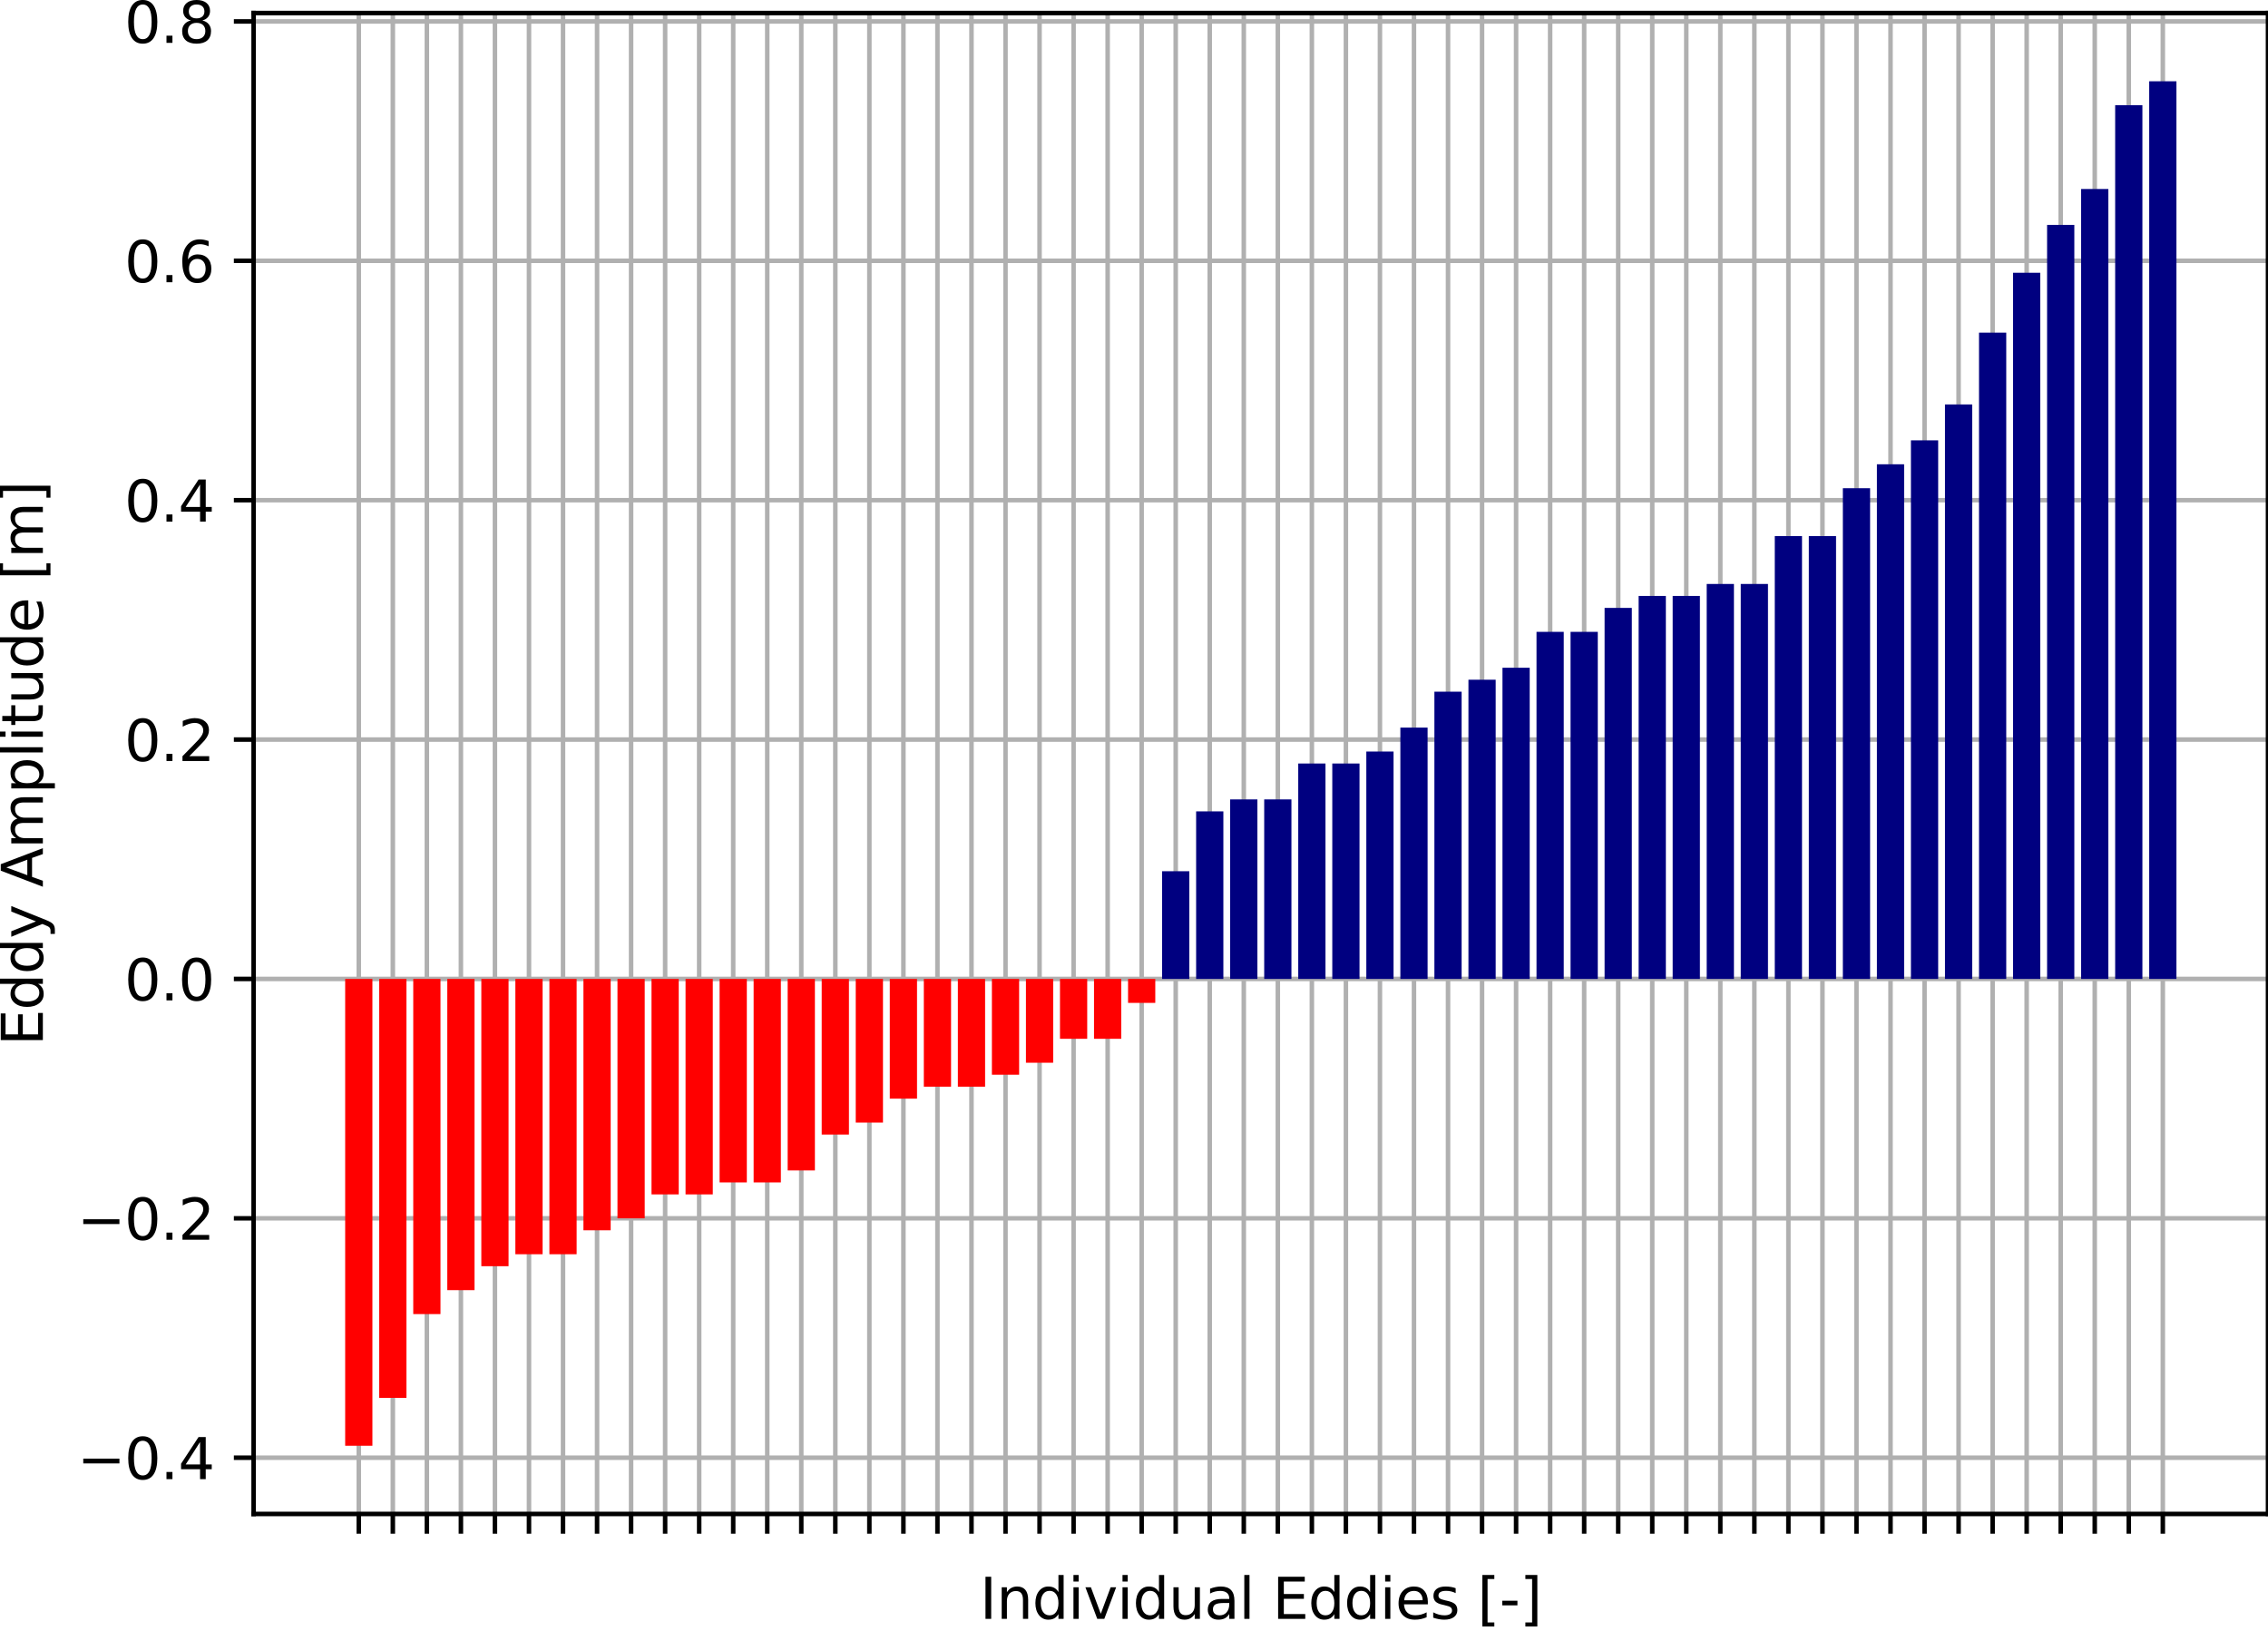 <?xml version="1.0" encoding="utf-8" standalone="no"?>
<!DOCTYPE svg PUBLIC "-//W3C//DTD SVG 1.1//EN"
  "http://www.w3.org/Graphics/SVG/1.1/DTD/svg11.dtd">
<svg xmlns:xlink="http://www.w3.org/1999/xlink" width="402.081pt" height="289.104pt" viewBox="0 0 402.081 289.104" xmlns="http://www.w3.org/2000/svg" version="1.1">
 <defs>
  <style type="text/css">*{stroke-linejoin: round; stroke-linecap: butt}</style>
 </defs>
 <g id="figure_1">
  <g id="patch_1">
   <path d="M 0 289.104 
L 402.081 289.104 
L 402.081 -0 
L 0 -0 
z
" style="fill: #ffffff"/>
  </g>
  <g id="axes_1">
   <g id="patch_2">
    <path d="M 44.961 268.426 
L 402.081 268.426 
L 402.081 2.314 
L 44.961 2.314 
z
" style="fill: #ffffff"/>
   </g>
   <g id="matplotlib.axis_1">
    <g id="xtick_1">
     <g id="line2d_1">
      <path d="M 63.607 268.426 
L 63.607 2.314 
" clip-path="url(#p812044c68c)" style="fill: none; stroke: #b0b0b0; stroke-width: 0.8; stroke-linecap: square"/>
     </g>
     <g id="line2d_2">
      <defs>
       <path id="ma435781f01" d="M 0 0 
L 0 3.5 
" style="stroke: #000000; stroke-width: 0.8"/>
      </defs>
      <g>
       <use xlink:href="#ma435781f01" x="63.607" y="268.426" style="stroke: #000000; stroke-width: 0.8"/>
      </g>
     </g>
    </g>
    <g id="xtick_2">
     <g id="line2d_3">
      <path d="M 69.642 268.426 
L 69.642 2.314 
" clip-path="url(#p812044c68c)" style="fill: none; stroke: #b0b0b0; stroke-width: 0.8; stroke-linecap: square"/>
     </g>
     <g id="line2d_4">
      <g>
       <use xlink:href="#ma435781f01" x="69.642" y="268.426" style="stroke: #000000; stroke-width: 0.8"/>
      </g>
     </g>
    </g>
    <g id="xtick_3">
     <g id="line2d_5">
      <path d="M 75.676 268.426 
L 75.676 2.314 
" clip-path="url(#p812044c68c)" style="fill: none; stroke: #b0b0b0; stroke-width: 0.8; stroke-linecap: square"/>
     </g>
     <g id="line2d_6">
      <g>
       <use xlink:href="#ma435781f01" x="75.676" y="268.426" style="stroke: #000000; stroke-width: 0.8"/>
      </g>
     </g>
    </g>
    <g id="xtick_4">
     <g id="line2d_7">
      <path d="M 81.711 268.426 
L 81.711 2.314 
" clip-path="url(#p812044c68c)" style="fill: none; stroke: #b0b0b0; stroke-width: 0.8; stroke-linecap: square"/>
     </g>
     <g id="line2d_8">
      <g>
       <use xlink:href="#ma435781f01" x="81.711" y="268.426" style="stroke: #000000; stroke-width: 0.8"/>
      </g>
     </g>
    </g>
    <g id="xtick_5">
     <g id="line2d_9">
      <path d="M 87.745 268.426 
L 87.745 2.314 
" clip-path="url(#p812044c68c)" style="fill: none; stroke: #b0b0b0; stroke-width: 0.8; stroke-linecap: square"/>
     </g>
     <g id="line2d_10">
      <g>
       <use xlink:href="#ma435781f01" x="87.745" y="268.426" style="stroke: #000000; stroke-width: 0.8"/>
      </g>
     </g>
    </g>
    <g id="xtick_6">
     <g id="line2d_11">
      <path d="M 93.78 268.426 
L 93.78 2.314 
" clip-path="url(#p812044c68c)" style="fill: none; stroke: #b0b0b0; stroke-width: 0.8; stroke-linecap: square"/>
     </g>
     <g id="line2d_12">
      <g>
       <use xlink:href="#ma435781f01" x="93.78" y="268.426" style="stroke: #000000; stroke-width: 0.8"/>
      </g>
     </g>
    </g>
    <g id="xtick_7">
     <g id="line2d_13">
      <path d="M 99.814 268.426 
L 99.814 2.314 
" clip-path="url(#p812044c68c)" style="fill: none; stroke: #b0b0b0; stroke-width: 0.8; stroke-linecap: square"/>
     </g>
     <g id="line2d_14">
      <g>
       <use xlink:href="#ma435781f01" x="99.814" y="268.426" style="stroke: #000000; stroke-width: 0.8"/>
      </g>
     </g>
    </g>
    <g id="xtick_8">
     <g id="line2d_15">
      <path d="M 105.849 268.426 
L 105.849 2.314 
" clip-path="url(#p812044c68c)" style="fill: none; stroke: #b0b0b0; stroke-width: 0.8; stroke-linecap: square"/>
     </g>
     <g id="line2d_16">
      <g>
       <use xlink:href="#ma435781f01" x="105.849" y="268.426" style="stroke: #000000; stroke-width: 0.8"/>
      </g>
     </g>
    </g>
    <g id="xtick_9">
     <g id="line2d_17">
      <path d="M 111.883 268.426 
L 111.883 2.314 
" clip-path="url(#p812044c68c)" style="fill: none; stroke: #b0b0b0; stroke-width: 0.8; stroke-linecap: square"/>
     </g>
     <g id="line2d_18">
      <g>
       <use xlink:href="#ma435781f01" x="111.883" y="268.426" style="stroke: #000000; stroke-width: 0.8"/>
      </g>
     </g>
    </g>
    <g id="xtick_10">
     <g id="line2d_19">
      <path d="M 117.918 268.426 
L 117.918 2.314 
" clip-path="url(#p812044c68c)" style="fill: none; stroke: #b0b0b0; stroke-width: 0.8; stroke-linecap: square"/>
     </g>
     <g id="line2d_20">
      <g>
       <use xlink:href="#ma435781f01" x="117.918" y="268.426" style="stroke: #000000; stroke-width: 0.8"/>
      </g>
     </g>
    </g>
    <g id="xtick_11">
     <g id="line2d_21">
      <path d="M 123.952 268.426 
L 123.952 2.314 
" clip-path="url(#p812044c68c)" style="fill: none; stroke: #b0b0b0; stroke-width: 0.8; stroke-linecap: square"/>
     </g>
     <g id="line2d_22">
      <g>
       <use xlink:href="#ma435781f01" x="123.952" y="268.426" style="stroke: #000000; stroke-width: 0.8"/>
      </g>
     </g>
    </g>
    <g id="xtick_12">
     <g id="line2d_23">
      <path d="M 129.987 268.426 
L 129.987 2.314 
" clip-path="url(#p812044c68c)" style="fill: none; stroke: #b0b0b0; stroke-width: 0.8; stroke-linecap: square"/>
     </g>
     <g id="line2d_24">
      <g>
       <use xlink:href="#ma435781f01" x="129.987" y="268.426" style="stroke: #000000; stroke-width: 0.8"/>
      </g>
     </g>
    </g>
    <g id="xtick_13">
     <g id="line2d_25">
      <path d="M 136.021 268.426 
L 136.021 2.314 
" clip-path="url(#p812044c68c)" style="fill: none; stroke: #b0b0b0; stroke-width: 0.8; stroke-linecap: square"/>
     </g>
     <g id="line2d_26">
      <g>
       <use xlink:href="#ma435781f01" x="136.021" y="268.426" style="stroke: #000000; stroke-width: 0.8"/>
      </g>
     </g>
    </g>
    <g id="xtick_14">
     <g id="line2d_27">
      <path d="M 142.056 268.426 
L 142.056 2.314 
" clip-path="url(#p812044c68c)" style="fill: none; stroke: #b0b0b0; stroke-width: 0.8; stroke-linecap: square"/>
     </g>
     <g id="line2d_28">
      <g>
       <use xlink:href="#ma435781f01" x="142.056" y="268.426" style="stroke: #000000; stroke-width: 0.8"/>
      </g>
     </g>
    </g>
    <g id="xtick_15">
     <g id="line2d_29">
      <path d="M 148.09 268.426 
L 148.09 2.314 
" clip-path="url(#p812044c68c)" style="fill: none; stroke: #b0b0b0; stroke-width: 0.8; stroke-linecap: square"/>
     </g>
     <g id="line2d_30">
      <g>
       <use xlink:href="#ma435781f01" x="148.09" y="268.426" style="stroke: #000000; stroke-width: 0.8"/>
      </g>
     </g>
    </g>
    <g id="xtick_16">
     <g id="line2d_31">
      <path d="M 154.125 268.426 
L 154.125 2.314 
" clip-path="url(#p812044c68c)" style="fill: none; stroke: #b0b0b0; stroke-width: 0.8; stroke-linecap: square"/>
     </g>
     <g id="line2d_32">
      <g>
       <use xlink:href="#ma435781f01" x="154.125" y="268.426" style="stroke: #000000; stroke-width: 0.8"/>
      </g>
     </g>
    </g>
    <g id="xtick_17">
     <g id="line2d_33">
      <path d="M 160.159 268.426 
L 160.159 2.314 
" clip-path="url(#p812044c68c)" style="fill: none; stroke: #b0b0b0; stroke-width: 0.8; stroke-linecap: square"/>
     </g>
     <g id="line2d_34">
      <g>
       <use xlink:href="#ma435781f01" x="160.159" y="268.426" style="stroke: #000000; stroke-width: 0.8"/>
      </g>
     </g>
    </g>
    <g id="xtick_18">
     <g id="line2d_35">
      <path d="M 166.193 268.426 
L 166.193 2.314 
" clip-path="url(#p812044c68c)" style="fill: none; stroke: #b0b0b0; stroke-width: 0.8; stroke-linecap: square"/>
     </g>
     <g id="line2d_36">
      <g>
       <use xlink:href="#ma435781f01" x="166.193" y="268.426" style="stroke: #000000; stroke-width: 0.8"/>
      </g>
     </g>
    </g>
    <g id="xtick_19">
     <g id="line2d_37">
      <path d="M 172.228 268.426 
L 172.228 2.314 
" clip-path="url(#p812044c68c)" style="fill: none; stroke: #b0b0b0; stroke-width: 0.8; stroke-linecap: square"/>
     </g>
     <g id="line2d_38">
      <g>
       <use xlink:href="#ma435781f01" x="172.228" y="268.426" style="stroke: #000000; stroke-width: 0.8"/>
      </g>
     </g>
    </g>
    <g id="xtick_20">
     <g id="line2d_39">
      <path d="M 178.262 268.426 
L 178.262 2.314 
" clip-path="url(#p812044c68c)" style="fill: none; stroke: #b0b0b0; stroke-width: 0.8; stroke-linecap: square"/>
     </g>
     <g id="line2d_40">
      <g>
       <use xlink:href="#ma435781f01" x="178.262" y="268.426" style="stroke: #000000; stroke-width: 0.8"/>
      </g>
     </g>
    </g>
    <g id="xtick_21">
     <g id="line2d_41">
      <path d="M 184.297 268.426 
L 184.297 2.314 
" clip-path="url(#p812044c68c)" style="fill: none; stroke: #b0b0b0; stroke-width: 0.8; stroke-linecap: square"/>
     </g>
     <g id="line2d_42">
      <g>
       <use xlink:href="#ma435781f01" x="184.297" y="268.426" style="stroke: #000000; stroke-width: 0.8"/>
      </g>
     </g>
    </g>
    <g id="xtick_22">
     <g id="line2d_43">
      <path d="M 190.331 268.426 
L 190.331 2.314 
" clip-path="url(#p812044c68c)" style="fill: none; stroke: #b0b0b0; stroke-width: 0.8; stroke-linecap: square"/>
     </g>
     <g id="line2d_44">
      <g>
       <use xlink:href="#ma435781f01" x="190.331" y="268.426" style="stroke: #000000; stroke-width: 0.8"/>
      </g>
     </g>
    </g>
    <g id="xtick_23">
     <g id="line2d_45">
      <path d="M 196.366 268.426 
L 196.366 2.314 
" clip-path="url(#p812044c68c)" style="fill: none; stroke: #b0b0b0; stroke-width: 0.8; stroke-linecap: square"/>
     </g>
     <g id="line2d_46">
      <g>
       <use xlink:href="#ma435781f01" x="196.366" y="268.426" style="stroke: #000000; stroke-width: 0.8"/>
      </g>
     </g>
    </g>
    <g id="xtick_24">
     <g id="line2d_47">
      <path d="M 202.4 268.426 
L 202.4 2.314 
" clip-path="url(#p812044c68c)" style="fill: none; stroke: #b0b0b0; stroke-width: 0.8; stroke-linecap: square"/>
     </g>
     <g id="line2d_48">
      <g>
       <use xlink:href="#ma435781f01" x="202.4" y="268.426" style="stroke: #000000; stroke-width: 0.8"/>
      </g>
     </g>
    </g>
    <g id="xtick_25">
     <g id="line2d_49">
      <path d="M 208.435 268.426 
L 208.435 2.314 
" clip-path="url(#p812044c68c)" style="fill: none; stroke: #b0b0b0; stroke-width: 0.8; stroke-linecap: square"/>
     </g>
     <g id="line2d_50">
      <g>
       <use xlink:href="#ma435781f01" x="208.435" y="268.426" style="stroke: #000000; stroke-width: 0.8"/>
      </g>
     </g>
    </g>
    <g id="xtick_26">
     <g id="line2d_51">
      <path d="M 214.469 268.426 
L 214.469 2.314 
" clip-path="url(#p812044c68c)" style="fill: none; stroke: #b0b0b0; stroke-width: 0.8; stroke-linecap: square"/>
     </g>
     <g id="line2d_52">
      <g>
       <use xlink:href="#ma435781f01" x="214.469" y="268.426" style="stroke: #000000; stroke-width: 0.8"/>
      </g>
     </g>
    </g>
    <g id="xtick_27">
     <g id="line2d_53">
      <path d="M 220.504 268.426 
L 220.504 2.314 
" clip-path="url(#p812044c68c)" style="fill: none; stroke: #b0b0b0; stroke-width: 0.8; stroke-linecap: square"/>
     </g>
     <g id="line2d_54">
      <g>
       <use xlink:href="#ma435781f01" x="220.504" y="268.426" style="stroke: #000000; stroke-width: 0.8"/>
      </g>
     </g>
    </g>
    <g id="xtick_28">
     <g id="line2d_55">
      <path d="M 226.538 268.426 
L 226.538 2.314 
" clip-path="url(#p812044c68c)" style="fill: none; stroke: #b0b0b0; stroke-width: 0.8; stroke-linecap: square"/>
     </g>
     <g id="line2d_56">
      <g>
       <use xlink:href="#ma435781f01" x="226.538" y="268.426" style="stroke: #000000; stroke-width: 0.8"/>
      </g>
     </g>
    </g>
    <g id="xtick_29">
     <g id="line2d_57">
      <path d="M 232.573 268.426 
L 232.573 2.314 
" clip-path="url(#p812044c68c)" style="fill: none; stroke: #b0b0b0; stroke-width: 0.8; stroke-linecap: square"/>
     </g>
     <g id="line2d_58">
      <g>
       <use xlink:href="#ma435781f01" x="232.573" y="268.426" style="stroke: #000000; stroke-width: 0.8"/>
      </g>
     </g>
    </g>
    <g id="xtick_30">
     <g id="line2d_59">
      <path d="M 238.607 268.426 
L 238.607 2.314 
" clip-path="url(#p812044c68c)" style="fill: none; stroke: #b0b0b0; stroke-width: 0.8; stroke-linecap: square"/>
     </g>
     <g id="line2d_60">
      <g>
       <use xlink:href="#ma435781f01" x="238.607" y="268.426" style="stroke: #000000; stroke-width: 0.8"/>
      </g>
     </g>
    </g>
    <g id="xtick_31">
     <g id="line2d_61">
      <path d="M 244.642 268.426 
L 244.642 2.314 
" clip-path="url(#p812044c68c)" style="fill: none; stroke: #b0b0b0; stroke-width: 0.8; stroke-linecap: square"/>
     </g>
     <g id="line2d_62">
      <g>
       <use xlink:href="#ma435781f01" x="244.642" y="268.426" style="stroke: #000000; stroke-width: 0.8"/>
      </g>
     </g>
    </g>
    <g id="xtick_32">
     <g id="line2d_63">
      <path d="M 250.676 268.426 
L 250.676 2.314 
" clip-path="url(#p812044c68c)" style="fill: none; stroke: #b0b0b0; stroke-width: 0.8; stroke-linecap: square"/>
     </g>
     <g id="line2d_64">
      <g>
       <use xlink:href="#ma435781f01" x="250.676" y="268.426" style="stroke: #000000; stroke-width: 0.8"/>
      </g>
     </g>
    </g>
    <g id="xtick_33">
     <g id="line2d_65">
      <path d="M 256.711 268.426 
L 256.711 2.314 
" clip-path="url(#p812044c68c)" style="fill: none; stroke: #b0b0b0; stroke-width: 0.8; stroke-linecap: square"/>
     </g>
     <g id="line2d_66">
      <g>
       <use xlink:href="#ma435781f01" x="256.711" y="268.426" style="stroke: #000000; stroke-width: 0.8"/>
      </g>
     </g>
    </g>
    <g id="xtick_34">
     <g id="line2d_67">
      <path d="M 262.745 268.426 
L 262.745 2.314 
" clip-path="url(#p812044c68c)" style="fill: none; stroke: #b0b0b0; stroke-width: 0.8; stroke-linecap: square"/>
     </g>
     <g id="line2d_68">
      <g>
       <use xlink:href="#ma435781f01" x="262.745" y="268.426" style="stroke: #000000; stroke-width: 0.8"/>
      </g>
     </g>
    </g>
    <g id="xtick_35">
     <g id="line2d_69">
      <path d="M 268.779 268.426 
L 268.779 2.314 
" clip-path="url(#p812044c68c)" style="fill: none; stroke: #b0b0b0; stroke-width: 0.8; stroke-linecap: square"/>
     </g>
     <g id="line2d_70">
      <g>
       <use xlink:href="#ma435781f01" x="268.779" y="268.426" style="stroke: #000000; stroke-width: 0.8"/>
      </g>
     </g>
    </g>
    <g id="xtick_36">
     <g id="line2d_71">
      <path d="M 274.814 268.426 
L 274.814 2.314 
" clip-path="url(#p812044c68c)" style="fill: none; stroke: #b0b0b0; stroke-width: 0.8; stroke-linecap: square"/>
     </g>
     <g id="line2d_72">
      <g>
       <use xlink:href="#ma435781f01" x="274.814" y="268.426" style="stroke: #000000; stroke-width: 0.8"/>
      </g>
     </g>
    </g>
    <g id="xtick_37">
     <g id="line2d_73">
      <path d="M 280.848 268.426 
L 280.848 2.314 
" clip-path="url(#p812044c68c)" style="fill: none; stroke: #b0b0b0; stroke-width: 0.8; stroke-linecap: square"/>
     </g>
     <g id="line2d_74">
      <g>
       <use xlink:href="#ma435781f01" x="280.848" y="268.426" style="stroke: #000000; stroke-width: 0.8"/>
      </g>
     </g>
    </g>
    <g id="xtick_38">
     <g id="line2d_75">
      <path d="M 286.883 268.426 
L 286.883 2.314 
" clip-path="url(#p812044c68c)" style="fill: none; stroke: #b0b0b0; stroke-width: 0.8; stroke-linecap: square"/>
     </g>
     <g id="line2d_76">
      <g>
       <use xlink:href="#ma435781f01" x="286.883" y="268.426" style="stroke: #000000; stroke-width: 0.8"/>
      </g>
     </g>
    </g>
    <g id="xtick_39">
     <g id="line2d_77">
      <path d="M 292.917 268.426 
L 292.917 2.314 
" clip-path="url(#p812044c68c)" style="fill: none; stroke: #b0b0b0; stroke-width: 0.8; stroke-linecap: square"/>
     </g>
     <g id="line2d_78">
      <g>
       <use xlink:href="#ma435781f01" x="292.917" y="268.426" style="stroke: #000000; stroke-width: 0.8"/>
      </g>
     </g>
    </g>
    <g id="xtick_40">
     <g id="line2d_79">
      <path d="M 298.952 268.426 
L 298.952 2.314 
" clip-path="url(#p812044c68c)" style="fill: none; stroke: #b0b0b0; stroke-width: 0.8; stroke-linecap: square"/>
     </g>
     <g id="line2d_80">
      <g>
       <use xlink:href="#ma435781f01" x="298.952" y="268.426" style="stroke: #000000; stroke-width: 0.8"/>
      </g>
     </g>
    </g>
    <g id="xtick_41">
     <g id="line2d_81">
      <path d="M 304.986 268.426 
L 304.986 2.314 
" clip-path="url(#p812044c68c)" style="fill: none; stroke: #b0b0b0; stroke-width: 0.8; stroke-linecap: square"/>
     </g>
     <g id="line2d_82">
      <g>
       <use xlink:href="#ma435781f01" x="304.986" y="268.426" style="stroke: #000000; stroke-width: 0.8"/>
      </g>
     </g>
    </g>
    <g id="xtick_42">
     <g id="line2d_83">
      <path d="M 311.021 268.426 
L 311.021 2.314 
" clip-path="url(#p812044c68c)" style="fill: none; stroke: #b0b0b0; stroke-width: 0.8; stroke-linecap: square"/>
     </g>
     <g id="line2d_84">
      <g>
       <use xlink:href="#ma435781f01" x="311.021" y="268.426" style="stroke: #000000; stroke-width: 0.8"/>
      </g>
     </g>
    </g>
    <g id="xtick_43">
     <g id="line2d_85">
      <path d="M 317.055 268.426 
L 317.055 2.314 
" clip-path="url(#p812044c68c)" style="fill: none; stroke: #b0b0b0; stroke-width: 0.8; stroke-linecap: square"/>
     </g>
     <g id="line2d_86">
      <g>
       <use xlink:href="#ma435781f01" x="317.055" y="268.426" style="stroke: #000000; stroke-width: 0.8"/>
      </g>
     </g>
    </g>
    <g id="xtick_44">
     <g id="line2d_87">
      <path d="M 323.09 268.426 
L 323.09 2.314 
" clip-path="url(#p812044c68c)" style="fill: none; stroke: #b0b0b0; stroke-width: 0.8; stroke-linecap: square"/>
     </g>
     <g id="line2d_88">
      <g>
       <use xlink:href="#ma435781f01" x="323.09" y="268.426" style="stroke: #000000; stroke-width: 0.8"/>
      </g>
     </g>
    </g>
    <g id="xtick_45">
     <g id="line2d_89">
      <path d="M 329.124 268.426 
L 329.124 2.314 
" clip-path="url(#p812044c68c)" style="fill: none; stroke: #b0b0b0; stroke-width: 0.8; stroke-linecap: square"/>
     </g>
     <g id="line2d_90">
      <g>
       <use xlink:href="#ma435781f01" x="329.124" y="268.426" style="stroke: #000000; stroke-width: 0.8"/>
      </g>
     </g>
    </g>
    <g id="xtick_46">
     <g id="line2d_91">
      <path d="M 335.159 268.426 
L 335.159 2.314 
" clip-path="url(#p812044c68c)" style="fill: none; stroke: #b0b0b0; stroke-width: 0.8; stroke-linecap: square"/>
     </g>
     <g id="line2d_92">
      <g>
       <use xlink:href="#ma435781f01" x="335.159" y="268.426" style="stroke: #000000; stroke-width: 0.8"/>
      </g>
     </g>
    </g>
    <g id="xtick_47">
     <g id="line2d_93">
      <path d="M 341.193 268.426 
L 341.193 2.314 
" clip-path="url(#p812044c68c)" style="fill: none; stroke: #b0b0b0; stroke-width: 0.8; stroke-linecap: square"/>
     </g>
     <g id="line2d_94">
      <g>
       <use xlink:href="#ma435781f01" x="341.193" y="268.426" style="stroke: #000000; stroke-width: 0.8"/>
      </g>
     </g>
    </g>
    <g id="xtick_48">
     <g id="line2d_95">
      <path d="M 347.228 268.426 
L 347.228 2.314 
" clip-path="url(#p812044c68c)" style="fill: none; stroke: #b0b0b0; stroke-width: 0.8; stroke-linecap: square"/>
     </g>
     <g id="line2d_96">
      <g>
       <use xlink:href="#ma435781f01" x="347.228" y="268.426" style="stroke: #000000; stroke-width: 0.8"/>
      </g>
     </g>
    </g>
    <g id="xtick_49">
     <g id="line2d_97">
      <path d="M 353.262 268.426 
L 353.262 2.314 
" clip-path="url(#p812044c68c)" style="fill: none; stroke: #b0b0b0; stroke-width: 0.8; stroke-linecap: square"/>
     </g>
     <g id="line2d_98">
      <g>
       <use xlink:href="#ma435781f01" x="353.262" y="268.426" style="stroke: #000000; stroke-width: 0.8"/>
      </g>
     </g>
    </g>
    <g id="xtick_50">
     <g id="line2d_99">
      <path d="M 359.297 268.426 
L 359.297 2.314 
" clip-path="url(#p812044c68c)" style="fill: none; stroke: #b0b0b0; stroke-width: 0.8; stroke-linecap: square"/>
     </g>
     <g id="line2d_100">
      <g>
       <use xlink:href="#ma435781f01" x="359.297" y="268.426" style="stroke: #000000; stroke-width: 0.8"/>
      </g>
     </g>
    </g>
    <g id="xtick_51">
     <g id="line2d_101">
      <path d="M 365.331 268.426 
L 365.331 2.314 
" clip-path="url(#p812044c68c)" style="fill: none; stroke: #b0b0b0; stroke-width: 0.8; stroke-linecap: square"/>
     </g>
     <g id="line2d_102">
      <g>
       <use xlink:href="#ma435781f01" x="365.331" y="268.426" style="stroke: #000000; stroke-width: 0.8"/>
      </g>
     </g>
    </g>
    <g id="xtick_52">
     <g id="line2d_103">
      <path d="M 371.365 268.426 
L 371.365 2.314 
" clip-path="url(#p812044c68c)" style="fill: none; stroke: #b0b0b0; stroke-width: 0.8; stroke-linecap: square"/>
     </g>
     <g id="line2d_104">
      <g>
       <use xlink:href="#ma435781f01" x="371.365" y="268.426" style="stroke: #000000; stroke-width: 0.8"/>
      </g>
     </g>
    </g>
    <g id="xtick_53">
     <g id="line2d_105">
      <path d="M 377.4 268.426 
L 377.4 2.314 
" clip-path="url(#p812044c68c)" style="fill: none; stroke: #b0b0b0; stroke-width: 0.8; stroke-linecap: square"/>
     </g>
     <g id="line2d_106">
      <g>
       <use xlink:href="#ma435781f01" x="377.4" y="268.426" style="stroke: #000000; stroke-width: 0.8"/>
      </g>
     </g>
    </g>
    <g id="xtick_54">
     <g id="line2d_107">
      <path d="M 383.434 268.426 
L 383.434 2.314 
" clip-path="url(#p812044c68c)" style="fill: none; stroke: #b0b0b0; stroke-width: 0.8; stroke-linecap: square"/>
     </g>
     <g id="line2d_108">
      <g>
       <use xlink:href="#ma435781f01" x="383.434" y="268.426" style="stroke: #000000; stroke-width: 0.8"/>
      </g>
     </g>
    </g>
    <g id="text_1">
     <!-- Individual Eddies [-] -->
     <g transform="translate(173.708 287.024)scale(0.1 -0.1)">
      <defs>
       <path id="DejaVuSans-49" d="M 628 4666 
L 1259 4666 
L 1259 0 
L 628 0 
L 628 4666 
z
" transform="scale(0.016)"/>
       <path id="DejaVuSans-6e" d="M 3513 2113 
L 3513 0 
L 2938 0 
L 2938 2094 
Q 2938 2591 2744 2837 
Q 2550 3084 2163 3084 
Q 1697 3084 1428 2787 
Q 1159 2491 1159 1978 
L 1159 0 
L 581 0 
L 581 3500 
L 1159 3500 
L 1159 2956 
Q 1366 3272 1645 3428 
Q 1925 3584 2291 3584 
Q 2894 3584 3203 3211 
Q 3513 2838 3513 2113 
z
" transform="scale(0.016)"/>
       <path id="DejaVuSans-64" d="M 2906 2969 
L 2906 4863 
L 3481 4863 
L 3481 0 
L 2906 0 
L 2906 525 
Q 2725 213 2448 61 
Q 2172 -91 1784 -91 
Q 1150 -91 751 415 
Q 353 922 353 1747 
Q 353 2572 751 3078 
Q 1150 3584 1784 3584 
Q 2172 3584 2448 3432 
Q 2725 3281 2906 2969 
z
M 947 1747 
Q 947 1113 1208 752 
Q 1469 391 1925 391 
Q 2381 391 2643 752 
Q 2906 1113 2906 1747 
Q 2906 2381 2643 2742 
Q 2381 3103 1925 3103 
Q 1469 3103 1208 2742 
Q 947 2381 947 1747 
z
" transform="scale(0.016)"/>
       <path id="DejaVuSans-69" d="M 603 3500 
L 1178 3500 
L 1178 0 
L 603 0 
L 603 3500 
z
M 603 4863 
L 1178 4863 
L 1178 4134 
L 603 4134 
L 603 4863 
z
" transform="scale(0.016)"/>
       <path id="DejaVuSans-76" d="M 191 3500 
L 800 3500 
L 1894 563 
L 2988 3500 
L 3597 3500 
L 2284 0 
L 1503 0 
L 191 3500 
z
" transform="scale(0.016)"/>
       <path id="DejaVuSans-75" d="M 544 1381 
L 544 3500 
L 1119 3500 
L 1119 1403 
Q 1119 906 1312 657 
Q 1506 409 1894 409 
Q 2359 409 2629 706 
Q 2900 1003 2900 1516 
L 2900 3500 
L 3475 3500 
L 3475 0 
L 2900 0 
L 2900 538 
Q 2691 219 2414 64 
Q 2138 -91 1772 -91 
Q 1169 -91 856 284 
Q 544 659 544 1381 
z
M 1991 3584 
L 1991 3584 
z
" transform="scale(0.016)"/>
       <path id="DejaVuSans-61" d="M 2194 1759 
Q 1497 1759 1228 1600 
Q 959 1441 959 1056 
Q 959 750 1161 570 
Q 1363 391 1709 391 
Q 2188 391 2477 730 
Q 2766 1069 2766 1631 
L 2766 1759 
L 2194 1759 
z
M 3341 1997 
L 3341 0 
L 2766 0 
L 2766 531 
Q 2569 213 2275 61 
Q 1981 -91 1556 -91 
Q 1019 -91 701 211 
Q 384 513 384 1019 
Q 384 1609 779 1909 
Q 1175 2209 1959 2209 
L 2766 2209 
L 2766 2266 
Q 2766 2663 2505 2880 
Q 2244 3097 1772 3097 
Q 1472 3097 1187 3025 
Q 903 2953 641 2809 
L 641 3341 
Q 956 3463 1253 3523 
Q 1550 3584 1831 3584 
Q 2591 3584 2966 3190 
Q 3341 2797 3341 1997 
z
" transform="scale(0.016)"/>
       <path id="DejaVuSans-6c" d="M 603 4863 
L 1178 4863 
L 1178 0 
L 603 0 
L 603 4863 
z
" transform="scale(0.016)"/>
       <path id="DejaVuSans-20" transform="scale(0.016)"/>
       <path id="DejaVuSans-45" d="M 628 4666 
L 3578 4666 
L 3578 4134 
L 1259 4134 
L 1259 2753 
L 3481 2753 
L 3481 2222 
L 1259 2222 
L 1259 531 
L 3634 531 
L 3634 0 
L 628 0 
L 628 4666 
z
" transform="scale(0.016)"/>
       <path id="DejaVuSans-65" d="M 3597 1894 
L 3597 1613 
L 953 1613 
Q 991 1019 1311 708 
Q 1631 397 2203 397 
Q 2534 397 2845 478 
Q 3156 559 3463 722 
L 3463 178 
Q 3153 47 2828 -22 
Q 2503 -91 2169 -91 
Q 1331 -91 842 396 
Q 353 884 353 1716 
Q 353 2575 817 3079 
Q 1281 3584 2069 3584 
Q 2775 3584 3186 3129 
Q 3597 2675 3597 1894 
z
M 3022 2063 
Q 3016 2534 2758 2815 
Q 2500 3097 2075 3097 
Q 1594 3097 1305 2825 
Q 1016 2553 972 2059 
L 3022 2063 
z
" transform="scale(0.016)"/>
       <path id="DejaVuSans-73" d="M 2834 3397 
L 2834 2853 
Q 2591 2978 2328 3040 
Q 2066 3103 1784 3103 
Q 1356 3103 1142 2972 
Q 928 2841 928 2578 
Q 928 2378 1081 2264 
Q 1234 2150 1697 2047 
L 1894 2003 
Q 2506 1872 2764 1633 
Q 3022 1394 3022 966 
Q 3022 478 2636 193 
Q 2250 -91 1575 -91 
Q 1294 -91 989 -36 
Q 684 19 347 128 
L 347 722 
Q 666 556 975 473 
Q 1284 391 1588 391 
Q 1994 391 2212 530 
Q 2431 669 2431 922 
Q 2431 1156 2273 1281 
Q 2116 1406 1581 1522 
L 1381 1569 
Q 847 1681 609 1914 
Q 372 2147 372 2553 
Q 372 3047 722 3315 
Q 1072 3584 1716 3584 
Q 2034 3584 2315 3537 
Q 2597 3491 2834 3397 
z
" transform="scale(0.016)"/>
       <path id="DejaVuSans-5b" d="M 550 4863 
L 1875 4863 
L 1875 4416 
L 1125 4416 
L 1125 -397 
L 1875 -397 
L 1875 -844 
L 550 -844 
L 550 4863 
z
" transform="scale(0.016)"/>
       <path id="DejaVuSans-2d" d="M 313 2009 
L 1997 2009 
L 1997 1497 
L 313 1497 
L 313 2009 
z
" transform="scale(0.016)"/>
       <path id="DejaVuSans-5d" d="M 1947 4863 
L 1947 -844 
L 622 -844 
L 622 -397 
L 1369 -397 
L 1369 4416 
L 622 4416 
L 622 4863 
L 1947 4863 
z
" transform="scale(0.016)"/>
      </defs>
      <use xlink:href="#DejaVuSans-49"/>
      <use xlink:href="#DejaVuSans-6e" x="29.492"/>
      <use xlink:href="#DejaVuSans-64" x="92.871"/>
      <use xlink:href="#DejaVuSans-69" x="156.348"/>
      <use xlink:href="#DejaVuSans-76" x="184.131"/>
      <use xlink:href="#DejaVuSans-69" x="243.311"/>
      <use xlink:href="#DejaVuSans-64" x="271.094"/>
      <use xlink:href="#DejaVuSans-75" x="334.57"/>
      <use xlink:href="#DejaVuSans-61" x="397.949"/>
      <use xlink:href="#DejaVuSans-6c" x="459.229"/>
      <use xlink:href="#DejaVuSans-20" x="487.012"/>
      <use xlink:href="#DejaVuSans-45" x="518.799"/>
      <use xlink:href="#DejaVuSans-64" x="581.982"/>
      <use xlink:href="#DejaVuSans-64" x="645.459"/>
      <use xlink:href="#DejaVuSans-69" x="708.936"/>
      <use xlink:href="#DejaVuSans-65" x="736.719"/>
      <use xlink:href="#DejaVuSans-73" x="798.242"/>
      <use xlink:href="#DejaVuSans-20" x="850.342"/>
      <use xlink:href="#DejaVuSans-5b" x="882.129"/>
      <use xlink:href="#DejaVuSans-2d" x="921.143"/>
      <use xlink:href="#DejaVuSans-5d" x="957.227"/>
     </g>
    </g>
   </g>
   <g id="matplotlib.axis_2">
    <g id="ytick_1">
     <g id="line2d_109">
      <path d="M 44.961 258.452 
L 402.081 258.452 
" clip-path="url(#p812044c68c)" style="fill: none; stroke: #b0b0b0; stroke-width: 0.8; stroke-linecap: square"/>
     </g>
     <g id="line2d_110">
      <defs>
       <path id="m481c996971" d="M 0 0 
L -3.5 0 
" style="stroke: #000000; stroke-width: 0.8"/>
      </defs>
      <g>
       <use xlink:href="#m481c996971" x="44.961" y="258.452" style="stroke: #000000; stroke-width: 0.8"/>
      </g>
     </g>
     <g id="text_2">
      <!-- −0.4 -->
      <g transform="translate(13.678 262.251)scale(0.1 -0.1)">
       <defs>
        <path id="DejaVuSans-2212" d="M 678 2272 
L 4684 2272 
L 4684 1741 
L 678 1741 
L 678 2272 
z
" transform="scale(0.016)"/>
        <path id="DejaVuSans-30" d="M 2034 4250 
Q 1547 4250 1301 3770 
Q 1056 3291 1056 2328 
Q 1056 1369 1301 889 
Q 1547 409 2034 409 
Q 2525 409 2770 889 
Q 3016 1369 3016 2328 
Q 3016 3291 2770 3770 
Q 2525 4250 2034 4250 
z
M 2034 4750 
Q 2819 4750 3233 4129 
Q 3647 3509 3647 2328 
Q 3647 1150 3233 529 
Q 2819 -91 2034 -91 
Q 1250 -91 836 529 
Q 422 1150 422 2328 
Q 422 3509 836 4129 
Q 1250 4750 2034 4750 
z
" transform="scale(0.016)"/>
        <path id="DejaVuSans-2e" d="M 684 794 
L 1344 794 
L 1344 0 
L 684 0 
L 684 794 
z
" transform="scale(0.016)"/>
        <path id="DejaVuSans-34" d="M 2419 4116 
L 825 1625 
L 2419 1625 
L 2419 4116 
z
M 2253 4666 
L 3047 4666 
L 3047 1625 
L 3713 1625 
L 3713 1100 
L 3047 1100 
L 3047 0 
L 2419 0 
L 2419 1100 
L 313 1100 
L 313 1709 
L 2253 4666 
z
" transform="scale(0.016)"/>
       </defs>
       <use xlink:href="#DejaVuSans-2212"/>
       <use xlink:href="#DejaVuSans-30" x="83.789"/>
       <use xlink:href="#DejaVuSans-2e" x="147.412"/>
       <use xlink:href="#DejaVuSans-34" x="179.199"/>
      </g>
     </g>
    </g>
    <g id="ytick_2">
     <g id="line2d_111">
      <path d="M 44.961 216.01 
L 402.081 216.01 
" clip-path="url(#p812044c68c)" style="fill: none; stroke: #b0b0b0; stroke-width: 0.8; stroke-linecap: square"/>
     </g>
     <g id="line2d_112">
      <g>
       <use xlink:href="#m481c996971" x="44.961" y="216.01" style="stroke: #000000; stroke-width: 0.8"/>
      </g>
     </g>
     <g id="text_3">
      <!-- −0.2 -->
      <g transform="translate(13.678 219.809)scale(0.1 -0.1)">
       <defs>
        <path id="DejaVuSans-32" d="M 1228 531 
L 3431 531 
L 3431 0 
L 469 0 
L 469 531 
Q 828 903 1448 1529 
Q 2069 2156 2228 2338 
Q 2531 2678 2651 2914 
Q 2772 3150 2772 3378 
Q 2772 3750 2511 3984 
Q 2250 4219 1831 4219 
Q 1534 4219 1204 4116 
Q 875 4013 500 3803 
L 500 4441 
Q 881 4594 1212 4672 
Q 1544 4750 1819 4750 
Q 2544 4750 2975 4387 
Q 3406 4025 3406 3419 
Q 3406 3131 3298 2873 
Q 3191 2616 2906 2266 
Q 2828 2175 2409 1742 
Q 1991 1309 1228 531 
z
" transform="scale(0.016)"/>
       </defs>
       <use xlink:href="#DejaVuSans-2212"/>
       <use xlink:href="#DejaVuSans-30" x="83.789"/>
       <use xlink:href="#DejaVuSans-2e" x="147.412"/>
       <use xlink:href="#DejaVuSans-32" x="179.199"/>
      </g>
     </g>
    </g>
    <g id="ytick_3">
     <g id="line2d_113">
      <path d="M 44.961 173.568 
L 402.081 173.568 
" clip-path="url(#p812044c68c)" style="fill: none; stroke: #b0b0b0; stroke-width: 0.8; stroke-linecap: square"/>
     </g>
     <g id="line2d_114">
      <g>
       <use xlink:href="#m481c996971" x="44.961" y="173.568" style="stroke: #000000; stroke-width: 0.8"/>
      </g>
     </g>
     <g id="text_4">
      <!-- 0.0 -->
      <g transform="translate(22.058 177.367)scale(0.1 -0.1)">
       <use xlink:href="#DejaVuSans-30"/>
       <use xlink:href="#DejaVuSans-2e" x="63.623"/>
       <use xlink:href="#DejaVuSans-30" x="95.41"/>
      </g>
     </g>
    </g>
    <g id="ytick_4">
     <g id="line2d_115">
      <path d="M 44.961 131.126 
L 402.081 131.126 
" clip-path="url(#p812044c68c)" style="fill: none; stroke: #b0b0b0; stroke-width: 0.8; stroke-linecap: square"/>
     </g>
     <g id="line2d_116">
      <g>
       <use xlink:href="#m481c996971" x="44.961" y="131.126" style="stroke: #000000; stroke-width: 0.8"/>
      </g>
     </g>
     <g id="text_5">
      <!-- 0.2 -->
      <g transform="translate(22.058 134.925)scale(0.1 -0.1)">
       <use xlink:href="#DejaVuSans-30"/>
       <use xlink:href="#DejaVuSans-2e" x="63.623"/>
       <use xlink:href="#DejaVuSans-32" x="95.41"/>
      </g>
     </g>
    </g>
    <g id="ytick_5">
     <g id="line2d_117">
      <path d="M 44.961 88.683 
L 402.081 88.683 
" clip-path="url(#p812044c68c)" style="fill: none; stroke: #b0b0b0; stroke-width: 0.8; stroke-linecap: square"/>
     </g>
     <g id="line2d_118">
      <g>
       <use xlink:href="#m481c996971" x="44.961" y="88.683" style="stroke: #000000; stroke-width: 0.8"/>
      </g>
     </g>
     <g id="text_6">
      <!-- 0.4 -->
      <g transform="translate(22.058 92.483)scale(0.1 -0.1)">
       <use xlink:href="#DejaVuSans-30"/>
       <use xlink:href="#DejaVuSans-2e" x="63.623"/>
       <use xlink:href="#DejaVuSans-34" x="95.41"/>
      </g>
     </g>
    </g>
    <g id="ytick_6">
     <g id="line2d_119">
      <path d="M 44.961 46.241 
L 402.081 46.241 
" clip-path="url(#p812044c68c)" style="fill: none; stroke: #b0b0b0; stroke-width: 0.8; stroke-linecap: square"/>
     </g>
     <g id="line2d_120">
      <g>
       <use xlink:href="#m481c996971" x="44.961" y="46.241" style="stroke: #000000; stroke-width: 0.8"/>
      </g>
     </g>
     <g id="text_7">
      <!-- 0.6 -->
      <g transform="translate(22.058 50.041)scale(0.1 -0.1)">
       <defs>
        <path id="DejaVuSans-36" d="M 2113 2584 
Q 1688 2584 1439 2293 
Q 1191 2003 1191 1497 
Q 1191 994 1439 701 
Q 1688 409 2113 409 
Q 2538 409 2786 701 
Q 3034 994 3034 1497 
Q 3034 2003 2786 2293 
Q 2538 2584 2113 2584 
z
M 3366 4563 
L 3366 3988 
Q 3128 4100 2886 4159 
Q 2644 4219 2406 4219 
Q 1781 4219 1451 3797 
Q 1122 3375 1075 2522 
Q 1259 2794 1537 2939 
Q 1816 3084 2150 3084 
Q 2853 3084 3261 2657 
Q 3669 2231 3669 1497 
Q 3669 778 3244 343 
Q 2819 -91 2113 -91 
Q 1303 -91 875 529 
Q 447 1150 447 2328 
Q 447 3434 972 4092 
Q 1497 4750 2381 4750 
Q 2619 4750 2861 4703 
Q 3103 4656 3366 4563 
z
" transform="scale(0.016)"/>
       </defs>
       <use xlink:href="#DejaVuSans-30"/>
       <use xlink:href="#DejaVuSans-2e" x="63.623"/>
       <use xlink:href="#DejaVuSans-36" x="95.41"/>
      </g>
     </g>
    </g>
    <g id="ytick_7">
     <g id="line2d_121">
      <path d="M 44.961 3.799 
L 402.081 3.799 
" clip-path="url(#p812044c68c)" style="fill: none; stroke: #b0b0b0; stroke-width: 0.8; stroke-linecap: square"/>
     </g>
     <g id="line2d_122">
      <g>
       <use xlink:href="#m481c996971" x="44.961" y="3.799" style="stroke: #000000; stroke-width: 0.8"/>
      </g>
     </g>
     <g id="text_8">
      <!-- 0.8 -->
      <g transform="translate(22.058 7.598)scale(0.1 -0.1)">
       <defs>
        <path id="DejaVuSans-38" d="M 2034 2216 
Q 1584 2216 1326 1975 
Q 1069 1734 1069 1313 
Q 1069 891 1326 650 
Q 1584 409 2034 409 
Q 2484 409 2743 651 
Q 3003 894 3003 1313 
Q 3003 1734 2745 1975 
Q 2488 2216 2034 2216 
z
M 1403 2484 
Q 997 2584 770 2862 
Q 544 3141 544 3541 
Q 544 4100 942 4425 
Q 1341 4750 2034 4750 
Q 2731 4750 3128 4425 
Q 3525 4100 3525 3541 
Q 3525 3141 3298 2862 
Q 3072 2584 2669 2484 
Q 3125 2378 3379 2068 
Q 3634 1759 3634 1313 
Q 3634 634 3220 271 
Q 2806 -91 2034 -91 
Q 1263 -91 848 271 
Q 434 634 434 1313 
Q 434 1759 690 2068 
Q 947 2378 1403 2484 
z
M 1172 3481 
Q 1172 3119 1398 2916 
Q 1625 2713 2034 2713 
Q 2441 2713 2670 2916 
Q 2900 3119 2900 3481 
Q 2900 3844 2670 4047 
Q 2441 4250 2034 4250 
Q 1625 4250 1398 4047 
Q 1172 3844 1172 3481 
z
" transform="scale(0.016)"/>
       </defs>
       <use xlink:href="#DejaVuSans-30"/>
       <use xlink:href="#DejaVuSans-2e" x="63.623"/>
       <use xlink:href="#DejaVuSans-38" x="95.41"/>
      </g>
     </g>
    </g>
    <g id="text_9">
     <!-- Eddy Amplitude [m] -->
     <g transform="translate(7.598 185.41)rotate(-90)scale(0.1 -0.1)">
      <defs>
       <path id="DejaVuSans-79" d="M 2059 -325 
Q 1816 -950 1584 -1140 
Q 1353 -1331 966 -1331 
L 506 -1331 
L 506 -850 
L 844 -850 
Q 1081 -850 1212 -737 
Q 1344 -625 1503 -206 
L 1606 56 
L 191 3500 
L 800 3500 
L 1894 763 
L 2988 3500 
L 3597 3500 
L 2059 -325 
z
" transform="scale(0.016)"/>
       <path id="DejaVuSans-41" d="M 2188 4044 
L 1331 1722 
L 3047 1722 
L 2188 4044 
z
M 1831 4666 
L 2547 4666 
L 4325 0 
L 3669 0 
L 3244 1197 
L 1141 1197 
L 716 0 
L 50 0 
L 1831 4666 
z
" transform="scale(0.016)"/>
       <path id="DejaVuSans-6d" d="M 3328 2828 
Q 3544 3216 3844 3400 
Q 4144 3584 4550 3584 
Q 5097 3584 5394 3201 
Q 5691 2819 5691 2113 
L 5691 0 
L 5113 0 
L 5113 2094 
Q 5113 2597 4934 2840 
Q 4756 3084 4391 3084 
Q 3944 3084 3684 2787 
Q 3425 2491 3425 1978 
L 3425 0 
L 2847 0 
L 2847 2094 
Q 2847 2600 2669 2842 
Q 2491 3084 2119 3084 
Q 1678 3084 1418 2786 
Q 1159 2488 1159 1978 
L 1159 0 
L 581 0 
L 581 3500 
L 1159 3500 
L 1159 2956 
Q 1356 3278 1631 3431 
Q 1906 3584 2284 3584 
Q 2666 3584 2933 3390 
Q 3200 3197 3328 2828 
z
" transform="scale(0.016)"/>
       <path id="DejaVuSans-70" d="M 1159 525 
L 1159 -1331 
L 581 -1331 
L 581 3500 
L 1159 3500 
L 1159 2969 
Q 1341 3281 1617 3432 
Q 1894 3584 2278 3584 
Q 2916 3584 3314 3078 
Q 3713 2572 3713 1747 
Q 3713 922 3314 415 
Q 2916 -91 2278 -91 
Q 1894 -91 1617 61 
Q 1341 213 1159 525 
z
M 3116 1747 
Q 3116 2381 2855 2742 
Q 2594 3103 2138 3103 
Q 1681 3103 1420 2742 
Q 1159 2381 1159 1747 
Q 1159 1113 1420 752 
Q 1681 391 2138 391 
Q 2594 391 2855 752 
Q 3116 1113 3116 1747 
z
" transform="scale(0.016)"/>
       <path id="DejaVuSans-74" d="M 1172 4494 
L 1172 3500 
L 2356 3500 
L 2356 3053 
L 1172 3053 
L 1172 1153 
Q 1172 725 1289 603 
Q 1406 481 1766 481 
L 2356 481 
L 2356 0 
L 1766 0 
Q 1100 0 847 248 
Q 594 497 594 1153 
L 594 3053 
L 172 3053 
L 172 3500 
L 594 3500 
L 594 4494 
L 1172 4494 
z
" transform="scale(0.016)"/>
      </defs>
      <use xlink:href="#DejaVuSans-45"/>
      <use xlink:href="#DejaVuSans-64" x="63.184"/>
      <use xlink:href="#DejaVuSans-64" x="126.66"/>
      <use xlink:href="#DejaVuSans-79" x="190.137"/>
      <use xlink:href="#DejaVuSans-20" x="249.316"/>
      <use xlink:href="#DejaVuSans-41" x="281.104"/>
      <use xlink:href="#DejaVuSans-6d" x="349.512"/>
      <use xlink:href="#DejaVuSans-70" x="446.924"/>
      <use xlink:href="#DejaVuSans-6c" x="510.4"/>
      <use xlink:href="#DejaVuSans-69" x="538.184"/>
      <use xlink:href="#DejaVuSans-74" x="565.967"/>
      <use xlink:href="#DejaVuSans-75" x="605.176"/>
      <use xlink:href="#DejaVuSans-64" x="668.555"/>
      <use xlink:href="#DejaVuSans-65" x="732.031"/>
      <use xlink:href="#DejaVuSans-20" x="793.555"/>
      <use xlink:href="#DejaVuSans-5b" x="825.342"/>
      <use xlink:href="#DejaVuSans-6d" x="864.355"/>
      <use xlink:href="#DejaVuSans-5d" x="961.768"/>
     </g>
    </g>
   </g>
   <g id="patch_3">
    <path d="M 61.194 173.568 
L 66.021 173.568 
L 66.021 256.33 
L 61.194 256.33 
z
" clip-path="url(#p812044c68c)" style="fill: #ff0000"/>
   </g>
   <g id="patch_4">
    <path d="M 67.228 173.568 
L 72.056 173.568 
L 72.056 247.841 
L 67.228 247.841 
z
" clip-path="url(#p812044c68c)" style="fill: #ff0000"/>
   </g>
   <g id="patch_5">
    <path d="M 73.263 173.568 
L 78.09 173.568 
L 78.09 232.987 
L 73.263 232.987 
z
" clip-path="url(#p812044c68c)" style="fill: #ff0000"/>
   </g>
   <g id="patch_6">
    <path d="M 79.297 173.568 
L 84.125 173.568 
L 84.125 228.742 
L 79.297 228.742 
z
" clip-path="url(#p812044c68c)" style="fill: #ff0000"/>
   </g>
   <g id="patch_7">
    <path d="M 85.332 173.568 
L 90.159 173.568 
L 90.159 224.498 
L 85.332 224.498 
z
" clip-path="url(#p812044c68c)" style="fill: #ff0000"/>
   </g>
   <g id="patch_8">
    <path d="M 91.366 173.568 
L 96.194 173.568 
L 96.194 222.376 
L 91.366 222.376 
z
" clip-path="url(#p812044c68c)" style="fill: #ff0000"/>
   </g>
   <g id="patch_9">
    <path d="M 97.4 173.568 
L 102.228 173.568 
L 102.228 222.376 
L 97.4 222.376 
z
" clip-path="url(#p812044c68c)" style="fill: #ff0000"/>
   </g>
   <g id="patch_10">
    <path d="M 103.435 173.568 
L 108.263 173.568 
L 108.263 218.132 
L 103.435 218.132 
z
" clip-path="url(#p812044c68c)" style="fill: #ff0000"/>
   </g>
   <g id="patch_11">
    <path d="M 109.469 173.568 
L 114.297 173.568 
L 114.297 216.01 
L 109.469 216.01 
z
" clip-path="url(#p812044c68c)" style="fill: #ff0000"/>
   </g>
   <g id="patch_12">
    <path d="M 115.504 173.568 
L 120.331 173.568 
L 120.331 211.766 
L 115.504 211.766 
z
" clip-path="url(#p812044c68c)" style="fill: #ff0000"/>
   </g>
   <g id="patch_13">
    <path d="M 121.538 173.568 
L 126.366 173.568 
L 126.366 211.766 
L 121.538 211.766 
z
" clip-path="url(#p812044c68c)" style="fill: #ff0000"/>
   </g>
   <g id="patch_14">
    <path d="M 127.573 173.568 
L 132.4 173.568 
L 132.4 209.643 
L 127.573 209.643 
z
" clip-path="url(#p812044c68c)" style="fill: #ff0000"/>
   </g>
   <g id="patch_15">
    <path d="M 133.607 173.568 
L 138.435 173.568 
L 138.435 209.643 
L 133.607 209.643 
z
" clip-path="url(#p812044c68c)" style="fill: #ff0000"/>
   </g>
   <g id="patch_16">
    <path d="M 139.642 173.568 
L 144.469 173.568 
L 144.469 207.521 
L 139.642 207.521 
z
" clip-path="url(#p812044c68c)" style="fill: #ff0000"/>
   </g>
   <g id="patch_17">
    <path d="M 145.676 173.568 
L 150.504 173.568 
L 150.504 201.155 
L 145.676 201.155 
z
" clip-path="url(#p812044c68c)" style="fill: #ff0000"/>
   </g>
   <g id="patch_18">
    <path d="M 151.711 173.568 
L 156.538 173.568 
L 156.538 199.033 
L 151.711 199.033 
z
" clip-path="url(#p812044c68c)" style="fill: #ff0000"/>
   </g>
   <g id="patch_19">
    <path d="M 157.745 173.568 
L 162.573 173.568 
L 162.573 194.789 
L 157.745 194.789 
z
" clip-path="url(#p812044c68c)" style="fill: #ff0000"/>
   </g>
   <g id="patch_20">
    <path d="M 163.78 173.568 
L 168.607 173.568 
L 168.607 192.667 
L 163.78 192.667 
z
" clip-path="url(#p812044c68c)" style="fill: #ff0000"/>
   </g>
   <g id="patch_21">
    <path d="M 169.814 173.568 
L 174.642 173.568 
L 174.642 192.667 
L 169.814 192.667 
z
" clip-path="url(#p812044c68c)" style="fill: #ff0000"/>
   </g>
   <g id="patch_22">
    <path d="M 175.849 173.568 
L 180.676 173.568 
L 180.676 190.544 
L 175.849 190.544 
z
" clip-path="url(#p812044c68c)" style="fill: #ff0000"/>
   </g>
   <g id="patch_23">
    <path d="M 181.883 173.568 
L 186.711 173.568 
L 186.711 188.422 
L 181.883 188.422 
z
" clip-path="url(#p812044c68c)" style="fill: #ff0000"/>
   </g>
   <g id="patch_24">
    <path d="M 187.918 173.568 
L 192.745 173.568 
L 192.745 184.178 
L 187.918 184.178 
z
" clip-path="url(#p812044c68c)" style="fill: #ff0000"/>
   </g>
   <g id="patch_25">
    <path d="M 193.952 173.568 
L 198.78 173.568 
L 198.78 184.178 
L 193.952 184.178 
z
" clip-path="url(#p812044c68c)" style="fill: #ff0000"/>
   </g>
   <g id="patch_26">
    <path d="M 199.987 173.568 
L 204.814 173.568 
L 204.814 177.812 
L 199.987 177.812 
z
" clip-path="url(#p812044c68c)" style="fill: #ff0000"/>
   </g>
   <g id="patch_27">
    <path d="M 206.021 173.568 
L 210.849 173.568 
L 210.849 154.469 
L 206.021 154.469 
z
" clip-path="url(#p812044c68c)" style="fill: #000080"/>
   </g>
   <g id="patch_28">
    <path d="M 212.055 173.568 
L 216.883 173.568 
L 216.883 143.858 
L 212.055 143.858 
z
" clip-path="url(#p812044c68c)" style="fill: #000080"/>
   </g>
   <g id="patch_29">
    <path d="M 218.09 173.568 
L 222.917 173.568 
L 222.917 141.736 
L 218.09 141.736 
z
" clip-path="url(#p812044c68c)" style="fill: #000080"/>
   </g>
   <g id="patch_30">
    <path d="M 224.124 173.568 
L 228.952 173.568 
L 228.952 141.736 
L 224.124 141.736 
z
" clip-path="url(#p812044c68c)" style="fill: #000080"/>
   </g>
   <g id="patch_31">
    <path d="M 230.159 173.568 
L 234.986 173.568 
L 234.986 135.37 
L 230.159 135.37 
z
" clip-path="url(#p812044c68c)" style="fill: #000080"/>
   </g>
   <g id="patch_32">
    <path d="M 236.193 173.568 
L 241.021 173.568 
L 241.021 135.37 
L 236.193 135.37 
z
" clip-path="url(#p812044c68c)" style="fill: #000080"/>
   </g>
   <g id="patch_33">
    <path d="M 242.228 173.568 
L 247.055 173.568 
L 247.055 133.248 
L 242.228 133.248 
z
" clip-path="url(#p812044c68c)" style="fill: #000080"/>
   </g>
   <g id="patch_34">
    <path d="M 248.262 173.568 
L 253.09 173.568 
L 253.09 129.003 
L 248.262 129.003 
z
" clip-path="url(#p812044c68c)" style="fill: #000080"/>
   </g>
   <g id="patch_35">
    <path d="M 254.297 173.568 
L 259.124 173.568 
L 259.124 122.637 
L 254.297 122.637 
z
" clip-path="url(#p812044c68c)" style="fill: #000080"/>
   </g>
   <g id="patch_36">
    <path d="M 260.331 173.568 
L 265.159 173.568 
L 265.159 120.515 
L 260.331 120.515 
z
" clip-path="url(#p812044c68c)" style="fill: #000080"/>
   </g>
   <g id="patch_37">
    <path d="M 266.366 173.568 
L 271.193 173.568 
L 271.193 118.393 
L 266.366 118.393 
z
" clip-path="url(#p812044c68c)" style="fill: #000080"/>
   </g>
   <g id="patch_38">
    <path d="M 272.4 173.568 
L 277.228 173.568 
L 277.228 112.027 
L 272.4 112.027 
z
" clip-path="url(#p812044c68c)" style="fill: #000080"/>
   </g>
   <g id="patch_39">
    <path d="M 278.435 173.568 
L 283.262 173.568 
L 283.262 112.027 
L 278.435 112.027 
z
" clip-path="url(#p812044c68c)" style="fill: #000080"/>
   </g>
   <g id="patch_40">
    <path d="M 284.469 173.568 
L 289.297 173.568 
L 289.297 107.782 
L 284.469 107.782 
z
" clip-path="url(#p812044c68c)" style="fill: #000080"/>
   </g>
   <g id="patch_41">
    <path d="M 290.504 173.568 
L 295.331 173.568 
L 295.331 105.66 
L 290.504 105.66 
z
" clip-path="url(#p812044c68c)" style="fill: #000080"/>
   </g>
   <g id="patch_42">
    <path d="M 296.538 173.568 
L 301.366 173.568 
L 301.366 105.66 
L 296.538 105.66 
z
" clip-path="url(#p812044c68c)" style="fill: #000080"/>
   </g>
   <g id="patch_43">
    <path d="M 302.573 173.568 
L 307.4 173.568 
L 307.4 103.538 
L 302.573 103.538 
z
" clip-path="url(#p812044c68c)" style="fill: #000080"/>
   </g>
   <g id="patch_44">
    <path d="M 308.607 173.568 
L 313.435 173.568 
L 313.435 103.538 
L 308.607 103.538 
z
" clip-path="url(#p812044c68c)" style="fill: #000080"/>
   </g>
   <g id="patch_45">
    <path d="M 314.641 173.568 
L 319.469 173.568 
L 319.469 95.05 
L 314.641 95.05 
z
" clip-path="url(#p812044c68c)" style="fill: #000080"/>
   </g>
   <g id="patch_46">
    <path d="M 320.676 173.568 
L 325.503 173.568 
L 325.503 95.05 
L 320.676 95.05 
z
" clip-path="url(#p812044c68c)" style="fill: #000080"/>
   </g>
   <g id="patch_47">
    <path d="M 326.71 173.568 
L 331.538 173.568 
L 331.538 86.561 
L 326.71 86.561 
z
" clip-path="url(#p812044c68c)" style="fill: #000080"/>
   </g>
   <g id="patch_48">
    <path d="M 332.745 173.568 
L 337.572 173.568 
L 337.572 82.317 
L 332.745 82.317 
z
" clip-path="url(#p812044c68c)" style="fill: #000080"/>
   </g>
   <g id="patch_49">
    <path d="M 338.779 173.568 
L 343.607 173.568 
L 343.607 78.073 
L 338.779 78.073 
z
" clip-path="url(#p812044c68c)" style="fill: #000080"/>
   </g>
   <g id="patch_50">
    <path d="M 344.814 173.568 
L 349.641 173.568 
L 349.641 71.707 
L 344.814 71.707 
z
" clip-path="url(#p812044c68c)" style="fill: #000080"/>
   </g>
   <g id="patch_51">
    <path d="M 350.848 173.568 
L 355.676 173.568 
L 355.676 58.974 
L 350.848 58.974 
z
" clip-path="url(#p812044c68c)" style="fill: #000080"/>
   </g>
   <g id="patch_52">
    <path d="M 356.883 173.568 
L 361.71 173.568 
L 361.71 48.363 
L 356.883 48.363 
z
" clip-path="url(#p812044c68c)" style="fill: #000080"/>
   </g>
   <g id="patch_53">
    <path d="M 362.917 173.568 
L 367.745 173.568 
L 367.745 39.875 
L 362.917 39.875 
z
" clip-path="url(#p812044c68c)" style="fill: #000080"/>
   </g>
   <g id="patch_54">
    <path d="M 368.952 173.568 
L 373.779 173.568 
L 373.779 33.509 
L 368.952 33.509 
z
" clip-path="url(#p812044c68c)" style="fill: #000080"/>
   </g>
   <g id="patch_55">
    <path d="M 374.986 173.568 
L 379.814 173.568 
L 379.814 18.654 
L 374.986 18.654 
z
" clip-path="url(#p812044c68c)" style="fill: #000080"/>
   </g>
   <g id="patch_56">
    <path d="M 381.021 173.568 
L 385.848 173.568 
L 385.848 14.41 
L 381.021 14.41 
z
" clip-path="url(#p812044c68c)" style="fill: #000080"/>
   </g>
   <g id="patch_57">
    <path d="M 44.961 268.426 
L 44.961 2.314 
" style="fill: none; stroke: #000000; stroke-width: 0.8; stroke-linejoin: miter; stroke-linecap: square"/>
   </g>
   <g id="patch_58">
    <path d="M 402.081 268.426 
L 402.081 2.314 
" style="fill: none; stroke: #000000; stroke-width: 0.8; stroke-linejoin: miter; stroke-linecap: square"/>
   </g>
   <g id="patch_59">
    <path d="M 44.961 268.426 
L 402.081 268.426 
" style="fill: none; stroke: #000000; stroke-width: 0.8; stroke-linejoin: miter; stroke-linecap: square"/>
   </g>
   <g id="patch_60">
    <path d="M 44.961 2.314 
L 402.081 2.314 
" style="fill: none; stroke: #000000; stroke-width: 0.8; stroke-linejoin: miter; stroke-linecap: square"/>
   </g>
  </g>
 </g>
 <defs>
  <clipPath id="p812044c68c">
   <rect x="44.961" y="2.314" width="357.12" height="266.112"/>
  </clipPath>
 </defs>
</svg>
